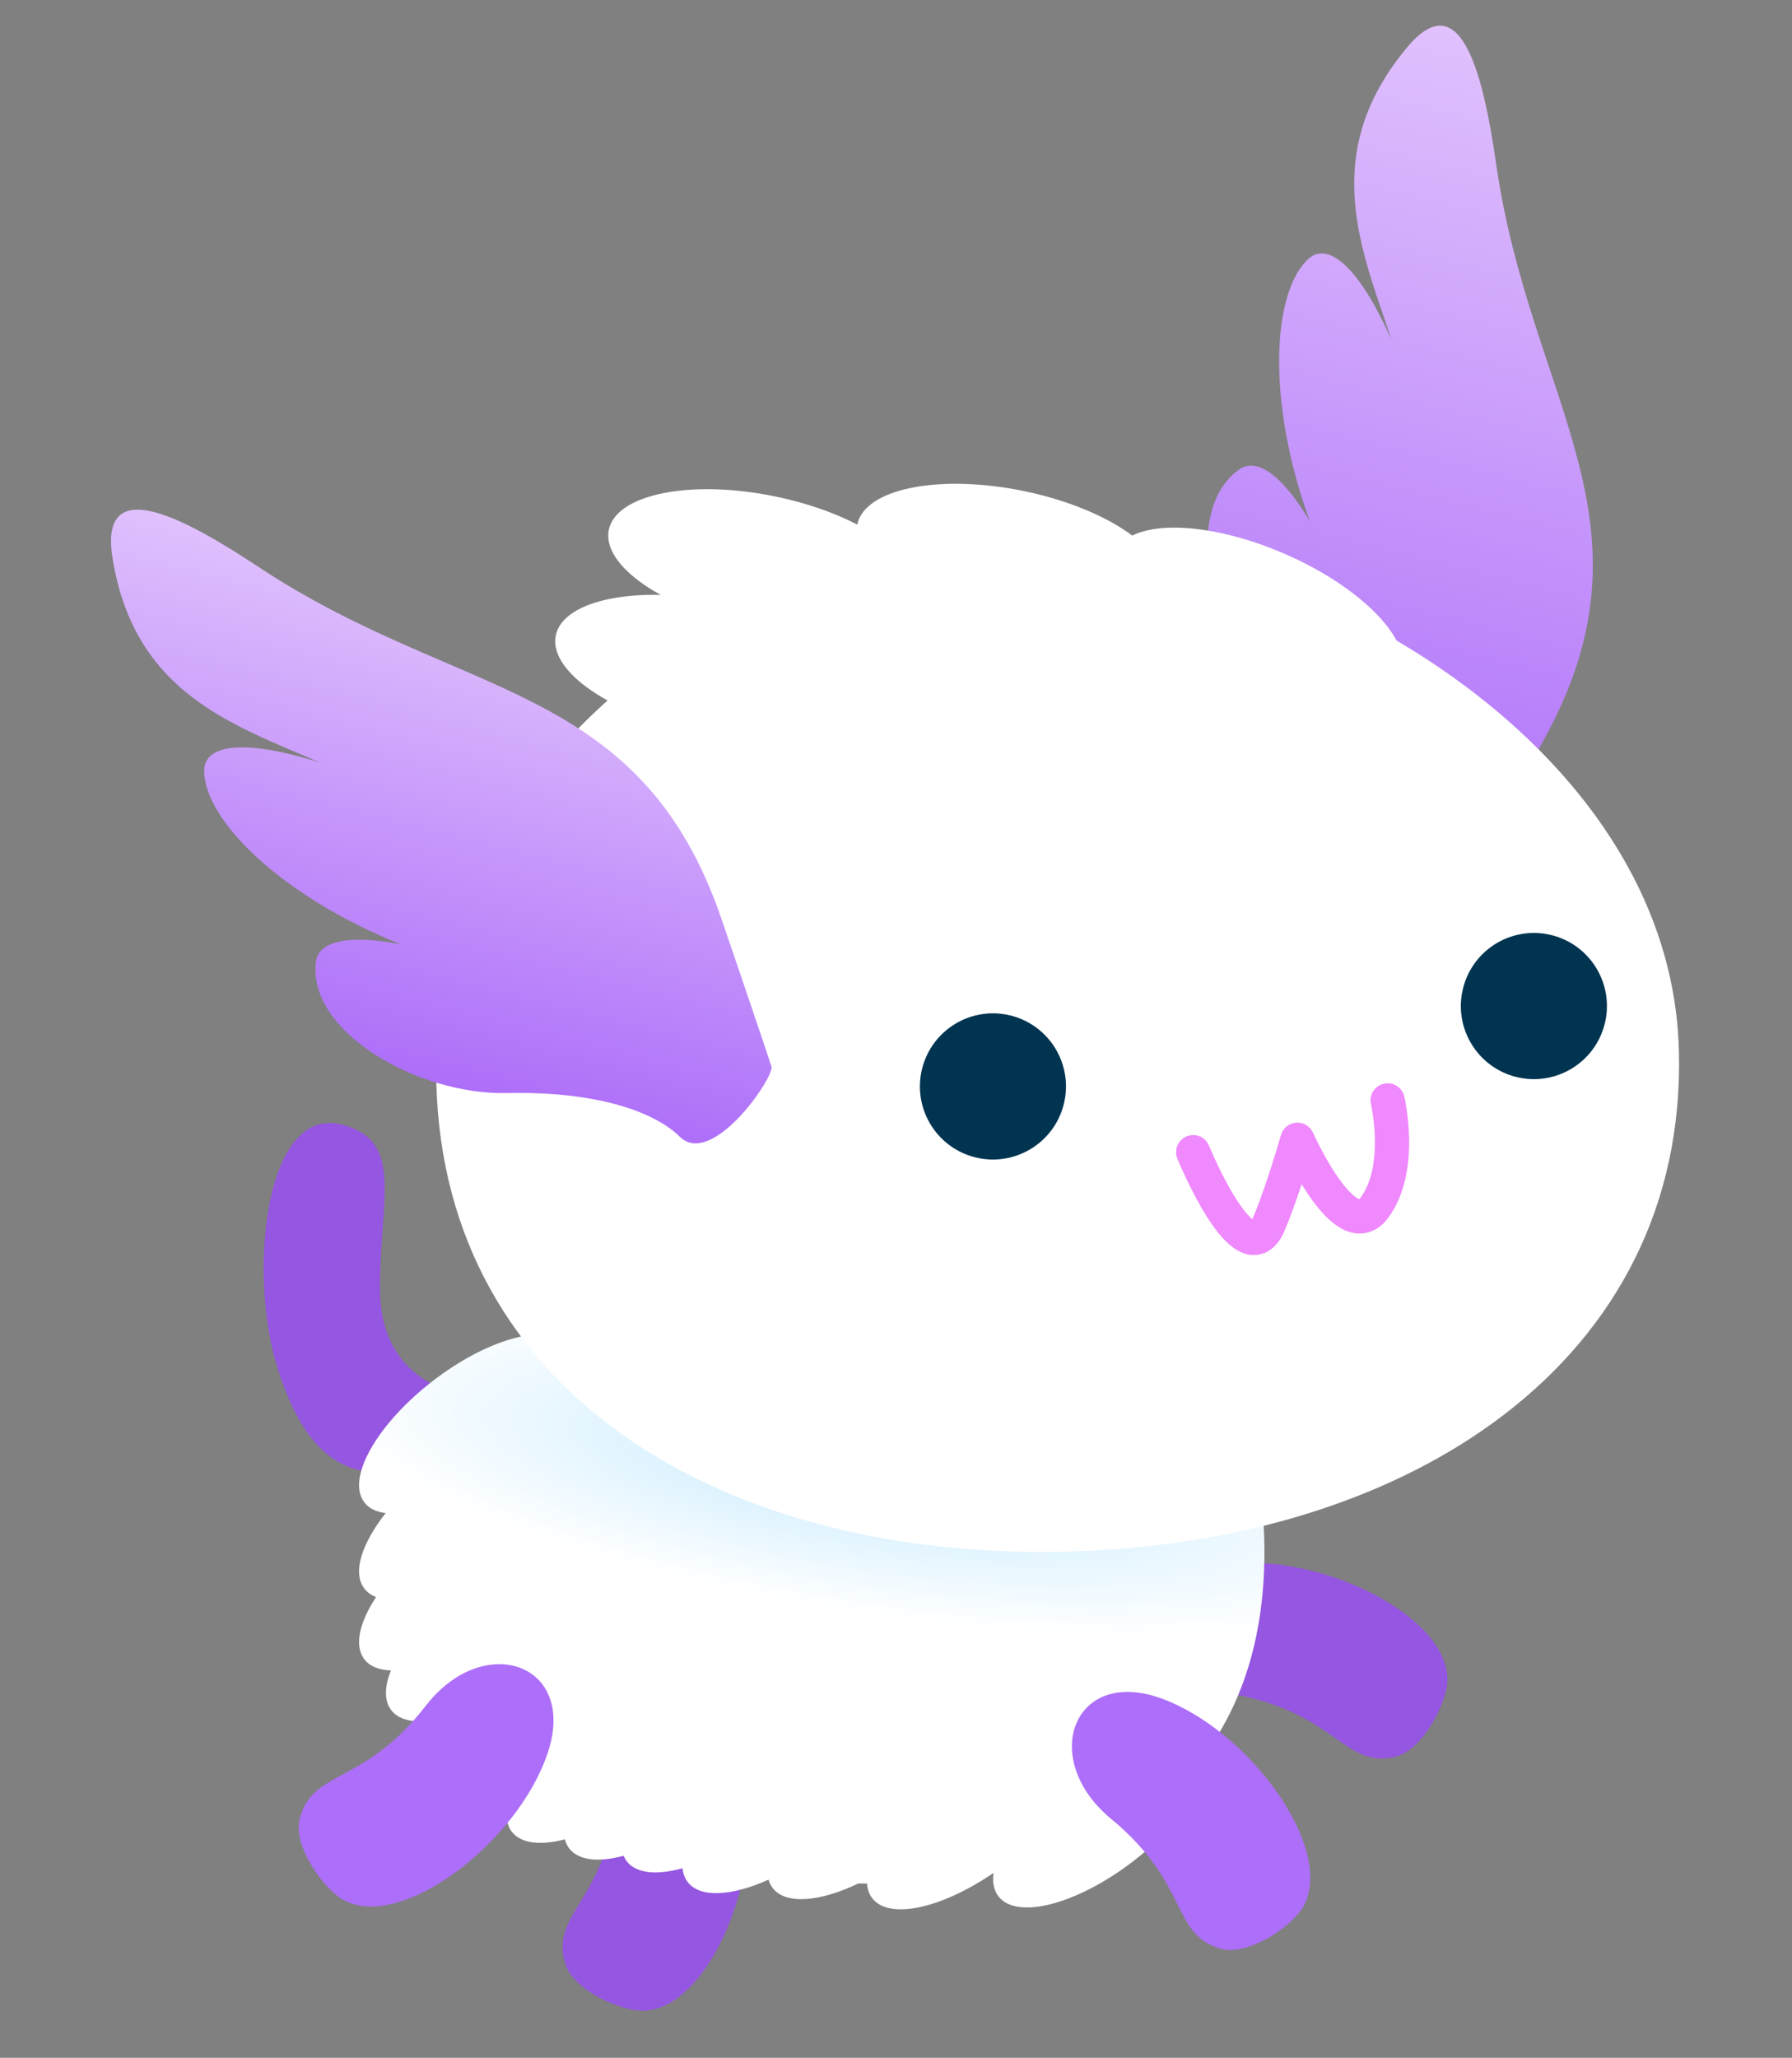 <svg width="142" height="163" viewBox="0 0 142 163" fill="none" xmlns="http://www.w3.org/2000/svg">
<rect x="0" y="0" width="142" height="163" fill="#808080" stroke="none"/>
<path d="M98.028 134.249C105.925 135.808 106.522 140.053 110.508 139.176C112.699 138.693 114.684 134.887 114.698 133.063C114.723 127.917 104.429 122.886 97.036 123.929C89.644 124.971 90.669 132.791 98.028 134.249Z" fill="#9556E1"/>
<path d="M48.848 142.731C47.819 150.715 43.63 151.593 44.772 155.518C45.399 157.665 49.303 159.399 51.147 159.263C56.281 158.944 60.618 148.326 59.076 141.019C57.535 133.712 49.807 135.277 48.848 142.731Z" fill="#9556E1"/>
<path d="M31.864 116.702C28.724 116.751 24.56 116.971 21.884 108.006C19.679 100.615 21.024 87.393 27.18 89.1C32.112 90.465 30.04 95.078 30.116 102.274C30.192 109.47 36.323 110.377 36.323 110.377L31.864 116.702Z" fill="#9556E1"/>
<path fill-rule="evenodd" clip-rule="evenodd" d="M30.559 119.854C29.823 119.762 29.242 119.486 28.874 119.008C27.42 117.121 29.851 112.811 34.303 109.381C38.557 106.104 43.118 104.817 44.783 106.356C49.808 105.771 56.33 107.04 65.44 109.111C73.656 110.979 78.658 109.493 82.669 108.301C88.141 106.675 91.769 105.597 99.194 114.324C99.194 114.324 103.054 128.468 95.631 138.741C95.957 140.894 93.627 144.48 89.811 147.419C85.359 150.848 80.572 152.099 79.118 150.211C78.754 149.738 78.633 149.113 78.728 148.388L78.66 148.401C74.561 151.188 70.445 152.085 69.116 150.36C68.868 150.037 68.733 149.644 68.702 149.196C68.477 149.195 68.251 149.193 68.023 149.189C64.957 150.655 62.26 150.89 61.231 149.555C61.08 149.358 60.971 149.136 60.901 148.89C57.995 150.196 55.478 150.358 54.493 149.078C54.257 148.772 54.124 148.403 54.084 147.983C52.06 148.55 50.42 148.413 49.669 147.438C49.565 147.303 49.481 147.156 49.416 146.998C47.442 147.53 45.847 147.379 45.11 146.422C44.946 146.209 44.832 145.966 44.764 145.696C42.836 146.196 41.282 146.035 40.557 145.094C40.139 144.551 40.042 143.807 40.223 142.942C37.033 141.001 34.737 138.738 33.136 136.347C32.189 136.324 31.444 136.04 31.005 135.469C30.432 134.726 30.462 133.608 30.98 132.315C30.044 132.287 29.309 132.003 28.874 131.438C28.051 130.369 28.473 128.524 29.802 126.501C29.419 126.356 29.104 126.136 28.874 125.836C27.91 124.586 28.653 122.271 30.559 119.854Z" fill="url(#paint0_radial_5_1505)"/>
<path d="M33.737 135.118C28.804 141.481 24.75 140.113 23.746 144.077C23.195 146.252 25.687 149.724 27.328 150.559C31.911 152.891 41.024 145.94 43.402 138.852C45.779 131.764 38.342 129.184 33.737 135.118Z" fill="#AD6EF9"/>
<path d="M88.06 144.088C94.278 149.221 92.784 153.222 96.724 154.364C98.877 154.981 102.424 152.59 103.303 150.974C105.77 146.454 99.086 137.136 92.082 134.554C85.077 131.971 82.267 139.316 88.06 144.088Z" fill="#AD6EF9"/>
<path d="M116.075 69.688C116.075 69.688 116.862 68.378 122.111 59.005C131.987 41.523 121.29 32.019 118.556 12.985C117.553 5.992 115.78 -1.374 111.511 3.74C104.426 12.214 107.936 19.865 110.259 26.904C107.648 21.047 105.226 19.134 103.695 20.489C100.817 23.091 100.314 31.734 103.807 41.334C103.807 41.334 100.63 35.522 98.201 37.183C93.636 40.401 95.774 50.268 100.55 55.419C105.778 61.062 107.237 65.551 107.094 67.957C106.988 71.483 115.384 70.446 116.075 69.688Z" fill="url(#paint1_linear_5_1505)"/>
<path d="M133.038 83.208C133.688 107.797 111.727 122.218 84.546 122.904C57.365 123.59 35.227 110.411 34.577 85.821C33.926 61.231 56.517 42.618 83.719 42.593C102.495 42.586 132.393 58.597 133.038 83.208Z" fill="white"/>
<path d="M94.548 91.264C94.548 91.264 98.596 101.171 100.503 97.058C101.436 94.859 102.277 92.099 102.808 90.281C102.808 90.281 106.597 98.802 108.914 95.658C111.23 92.515 109.956 87.163 109.956 87.163" stroke="#F088FE" stroke-width="2.71" stroke-linecap="round" stroke-linejoin="round"/>
<path d="M77.26 91.67C80.359 92.455 83.507 90.578 84.292 87.478C85.077 84.378 83.202 81.229 80.104 80.445C77.006 79.66 73.858 81.536 73.073 84.636C72.287 87.736 74.162 90.885 77.26 91.67Z" fill="#003451"/>
<path d="M61.144 84.515C61.144 84.515 60.679 83.065 57.196 72.856C50.707 53.838 36.499 55.523 20.481 44.904C14.598 41.016 7.946 37.444 8.888 44.021C10.553 54.968 18.544 57.414 25.333 60.4C19.232 58.465 16.188 59.005 16.181 61.046C16.176 64.963 22.326 71.04 31.81 74.819C31.81 74.819 25.363 73.33 25.031 76.221C24.379 81.774 33.172 86.744 40.159 86.582C47.88 86.417 52.167 88.325 53.881 90.058C56.409 92.475 61.229 85.535 61.144 84.515Z" fill="url(#paint2_linear_5_1505)"/>
<path d="M120.126 85.303C123.224 86.088 126.372 84.211 127.157 81.111C127.942 78.011 126.067 74.862 122.969 74.077C119.871 73.293 116.723 75.169 115.938 78.269C115.153 81.369 117.028 84.518 120.126 85.303Z" fill="#003451"/>
<ellipse cx="12.336" cy="5.23" rx="12.336" ry="5.23" transform="matrix(-0.918 -0.397 -0.397 0.918 113.082 48.75)" fill="white"/>
<ellipse cx="12.336" cy="5.23" rx="12.336" ry="5.23" transform="matrix(-0.98 -0.2 -0.2 0.98 93.159 41.352)" fill="white"/>
<ellipse cx="12.336" cy="5.23" rx="12.336" ry="5.23" transform="matrix(-0.98 -0.2 -0.2 0.98 73.467 41.781)" fill="white"/>
<ellipse cx="12.336" cy="5.23" rx="12.336" ry="5.23" transform="matrix(-0.98 -0.2 -0.2 0.98 69.264 50.148)" fill="white"/>
<defs>
<radialGradient id="paint0_radial_5_1505" cx="0" cy="0" r="1" gradientUnits="userSpaceOnUse" gradientTransform="translate(69.74 116.512) rotate(98.863) scale(35.147 138.522)">
<stop stop-color="#C8EBFF"/>
<stop offset="0.323" stop-color="white"/>
<stop offset="1" stop-color="white"/>
</radialGradient>
<linearGradient id="paint1_linear_5_1505" x1="121.343" y1="3.818" x2="104.823" y2="69.028" gradientUnits="userSpaceOnUse">
<stop stop-color="#E0C1FD"/>
<stop offset="1" stop-color="#AD6EF9"/>
</linearGradient>
<linearGradient id="paint2_linear_5_1505" x1="39.049" y1="47.358" x2="29.633" y2="84.53" gradientUnits="userSpaceOnUse">
<stop stop-color="#E0C1FD"/>
<stop offset="1" stop-color="#AD6EF9"/>
</linearGradient>
</defs>
</svg>
